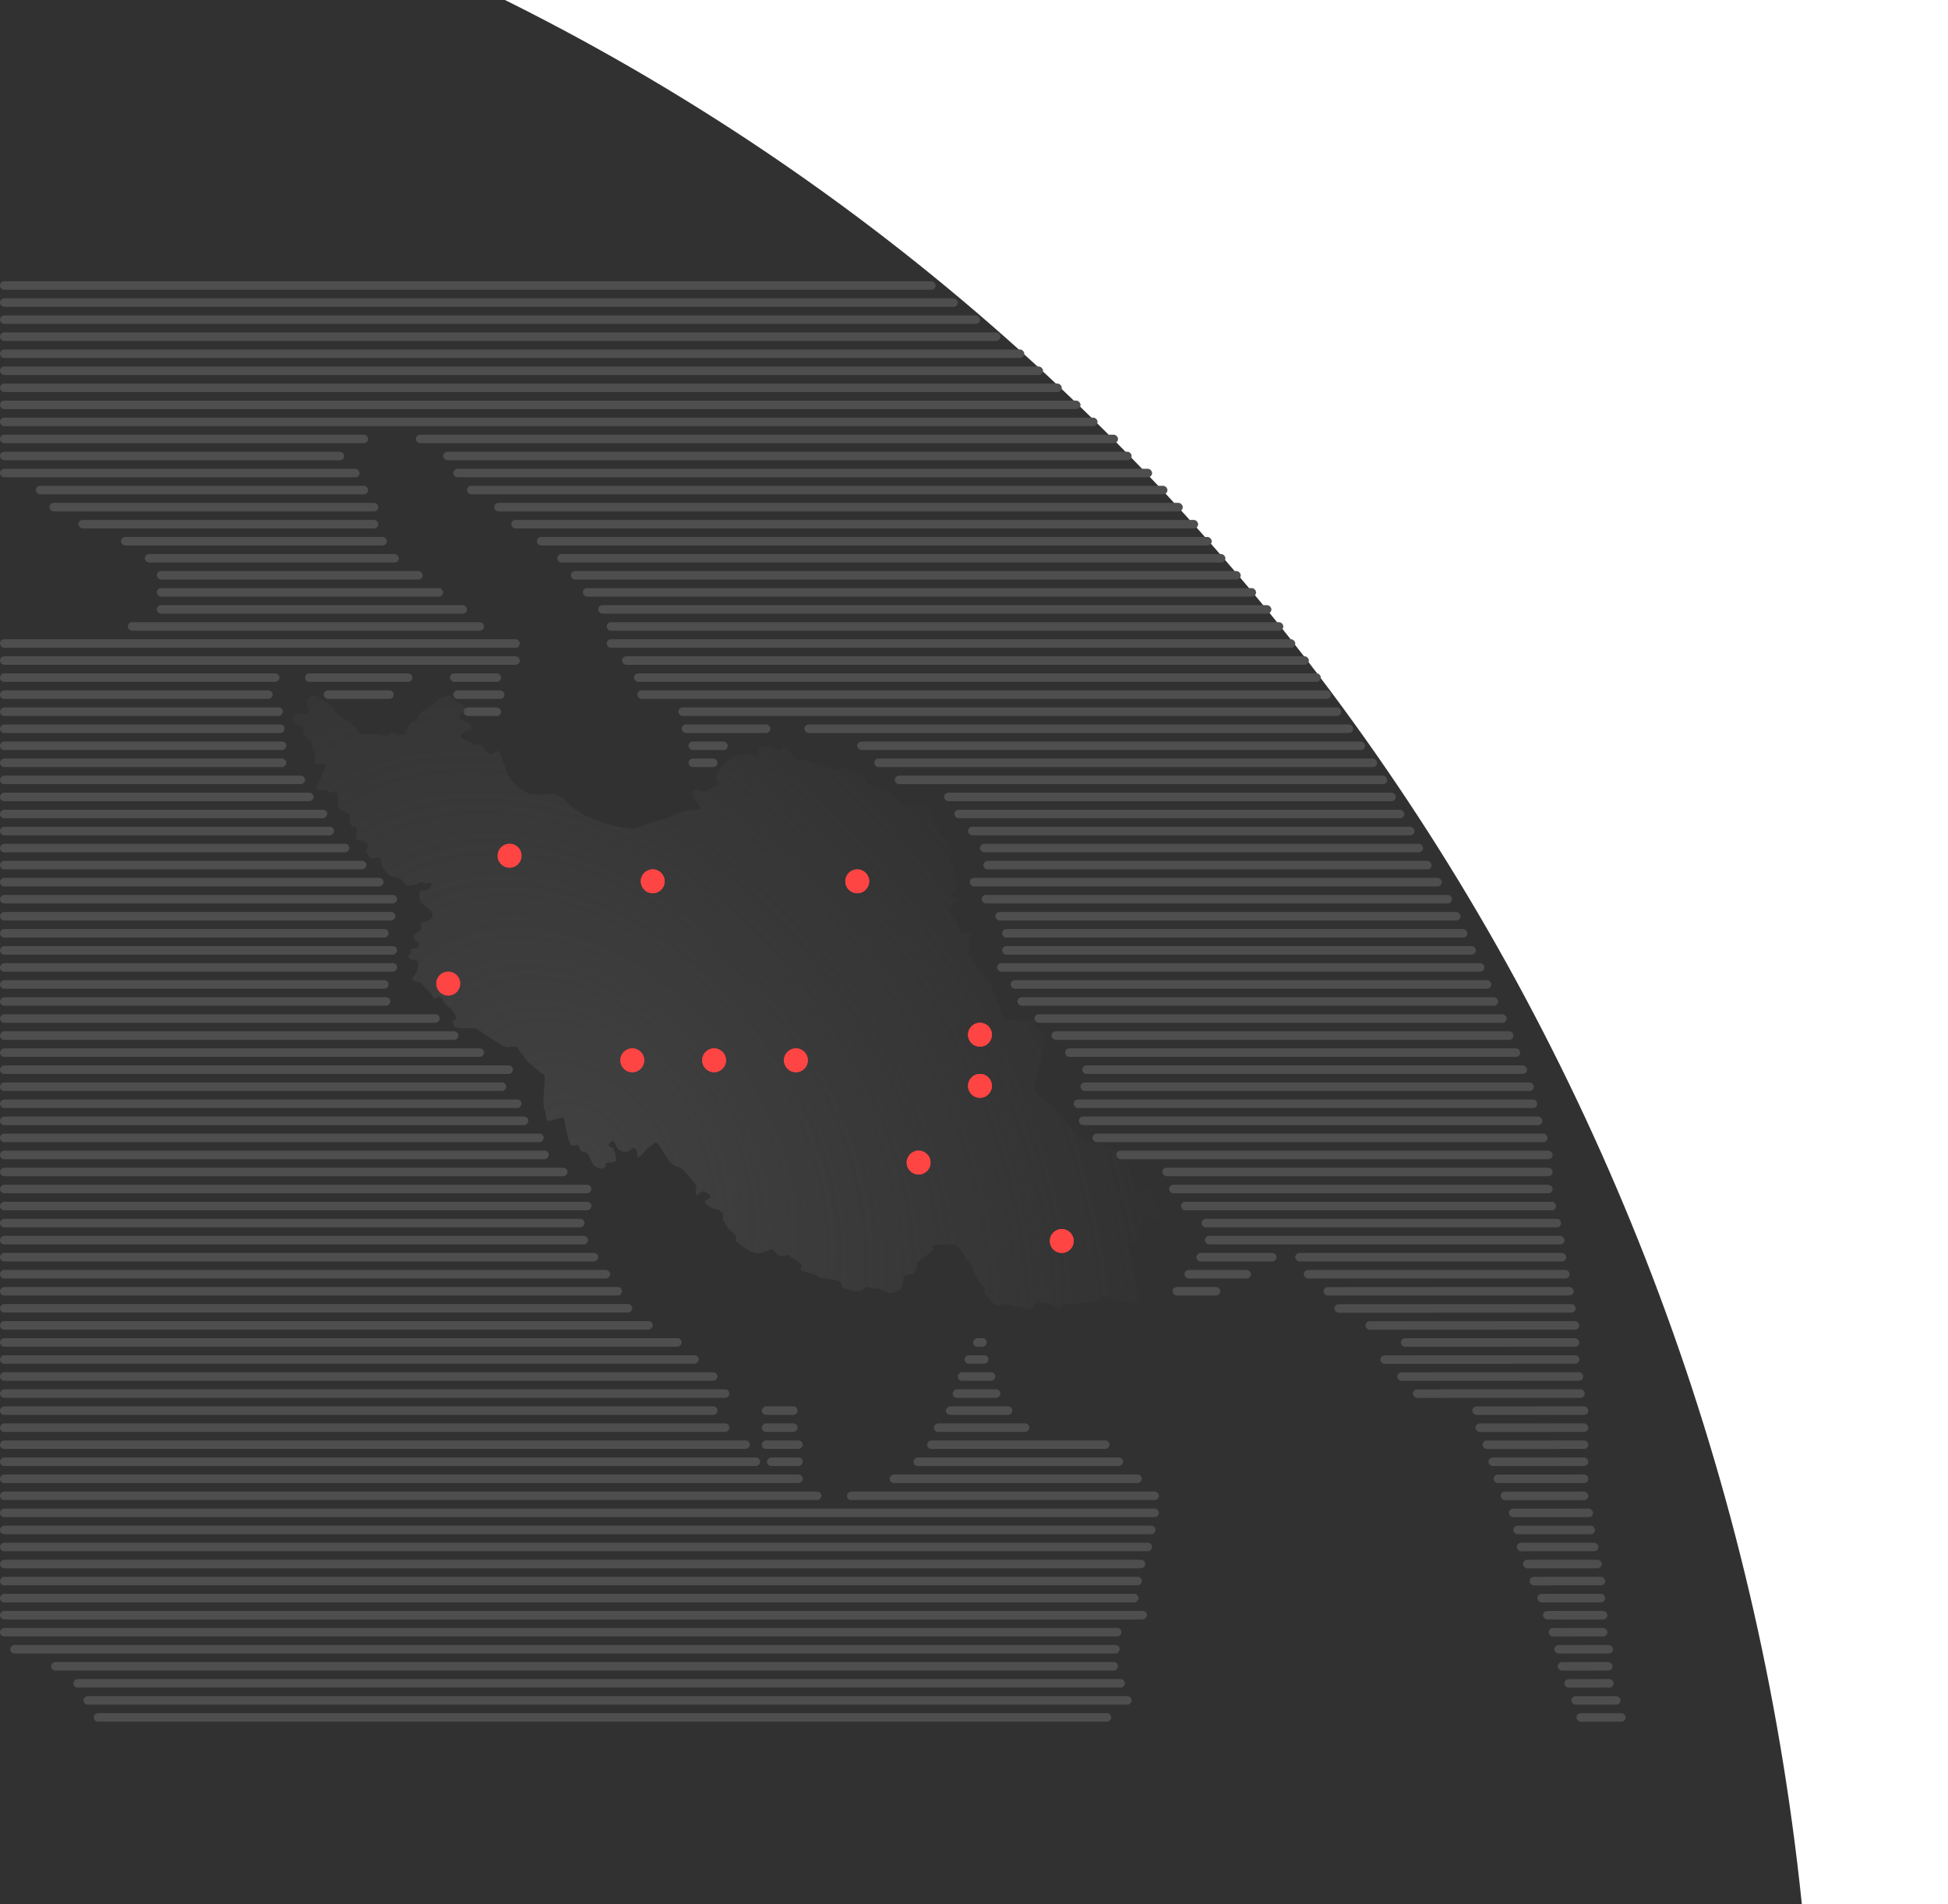 <svg width="1143" height="1117" viewBox="0 0 1143 1117" fill="none" xmlns="http://www.w3.org/2000/svg">
<g filter="url(#filter0_d_14_38)">
<ellipse cx="-285.5" cy="1267.5" rx="1350.5" ry="1404.5" fill="#313131"/>
</g>
<rect y="165" width="549" height="5" rx="2.5" fill="#4E4E4E"/>
<rect y="205" width="601" height="5" rx="2.5" fill="#4E4E4E"/>
<rect y="175" width="562" height="5" rx="2.5" fill="#4E4E4E"/>
<rect y="215" width="612" height="5" rx="2.5" fill="#4E4E4E"/>
<rect y="185" width="575" height="5" rx="2.5" fill="#4E4E4E"/>
<rect y="225" width="623" height="5" rx="2.5" fill="#4E4E4E"/>
<rect y="195" width="587" height="5" rx="2.5" fill="#4E4E4E"/>
<rect y="235" width="634" height="5" rx="2.5" fill="#4E4E4E"/>
<rect y="245" width="644" height="5" rx="2.5" fill="#4E4E4E"/>
<rect y="255" width="216" height="5" rx="2.5" fill="#4E4E4E"/>
<rect y="265" width="202" height="5" rx="2.5" fill="#4E4E4E"/>
<rect y="275" width="211" height="5" rx="2.5" fill="#4E4E4E"/>
<rect x="21" y="285" width="195" height="5" rx="2.5" fill="#4E4E4E"/>
<rect x="29" y="295" width="193" height="5" rx="2.5" fill="#4E4E4E"/>
<rect x="46" y="305" width="176" height="5" rx="2.5" fill="#4E4E4E"/>
<rect x="71" y="315" width="156" height="5" rx="2.5" fill="#4E4E4E"/>
<rect x="85" y="325" width="149" height="5" rx="2.5" fill="#4E4E4E"/>
<rect x="92" y="335" width="156" height="5" rx="2.5" fill="#4E4E4E"/>
<rect x="92" y="345" width="168" height="5" rx="2.5" fill="#4E4E4E"/>
<rect x="92" y="355" width="182" height="5" rx="2.5" fill="#4E4E4E"/>
<rect x="75" y="365" width="209" height="5" rx="2.5" fill="#4E4E4E"/>
<rect y="375" width="305" height="5" rx="2.5" fill="#4E4E4E"/>
<rect y="385" width="305" height="5" rx="2.5" fill="#4E4E4E"/>
<rect width="164" height="5" rx="2.5" transform="matrix(1 0 0 -1 0 400)" fill="#4E4E4E"/>
<rect width="160" height="5" rx="2.5" transform="matrix(1 0 0 -1 0 410)" fill="#4E4E4E"/>
<rect width="166" height="5" rx="2.5" transform="matrix(1 0 0 -1 0 420)" fill="#4E4E4E"/>
<rect width="167" height="5" rx="2.5" transform="matrix(1 0 0 -1 0 430)" fill="#4E4E4E"/>
<rect width="168" height="5" rx="2.5" transform="matrix(1 0 0 -1 0 440)" fill="#4E4E4E"/>
<rect width="168" height="5" rx="2.5" transform="matrix(1 0 0 -1 0 450)" fill="#4E4E4E"/>
<rect width="179" height="5" rx="2.5" transform="matrix(1 0 0 -1 0 460)" fill="#4E4E4E"/>
<rect width="184" height="5" rx="2.5" transform="matrix(1 0 0 -1 0 470)" fill="#4E4E4E"/>
<rect width="192" height="5" rx="2.5" transform="matrix(1 0 0 -1 0 480)" fill="#4E4E4E"/>
<rect width="196" height="5" rx="2.5" transform="matrix(1 0 0 -1 0 490)" fill="#4E4E4E"/>
<rect width="205" height="5" rx="2.5" transform="matrix(1 0 0 -1 0 500)" fill="#4E4E4E"/>
<rect width="215" height="5" rx="2.5" transform="matrix(1 0 0 -1 0 510)" fill="#4E4E4E"/>
<rect width="225" height="5" rx="2.5" transform="matrix(1 0 0 -1 0 520)" fill="#4E4E4E"/>
<rect width="233" height="5" rx="2.5" transform="matrix(1 0 0 -1 0 530)" fill="#4E4E4E"/>
<rect width="232" height="5" rx="2.5" transform="matrix(1 0 0 -1 0 540)" fill="#4E4E4E"/>
<rect width="228" height="5" rx="2.5" transform="matrix(1 0 0 -1 0 550)" fill="#4E4E4E"/>
<rect width="233" height="5" rx="2.5" transform="matrix(1 0 0 -1 0 560)" fill="#4E4E4E"/>
<rect width="233" height="5" rx="2.5" transform="matrix(1 0 0 -1 0 570)" fill="#4E4E4E"/>
<rect width="228" height="5" rx="2.5" transform="matrix(1 0 0 -1 0 580)" fill="#4E4E4E"/>
<rect width="229" height="5" rx="2.5" transform="matrix(1 0 0 -1 0 590)" fill="#4E4E4E"/>
<rect width="258" height="5" rx="2.5" transform="matrix(1 0 0 -1 0 600)" fill="#4E4E4E"/>
<rect width="269" height="5" rx="2.5" transform="matrix(1 0 0 -1 0 610)" fill="#4E4E4E"/>
<rect width="284" height="5" rx="2.5" transform="matrix(1 0 0 -1 0 620)" fill="#4E4E4E"/>
<rect width="301" height="5" rx="2.5" transform="matrix(1 0 0 -1 0 630)" fill="#4E4E4E"/>
<rect width="297" height="5" rx="2.5" transform="matrix(1 0 0 -1 0 640)" fill="#4E4E4E"/>
<rect width="306" height="5" rx="2.5" transform="matrix(1 0 0 -1 0 650)" fill="#4E4E4E"/>
<rect width="310" height="5" rx="2.5" transform="matrix(1 0 0 -1 0 660)" fill="#4E4E4E"/>
<rect width="319" height="5" rx="2.5" transform="matrix(1 0 0 -1 0 670)" fill="#4E4E4E"/>
<rect width="322" height="5" rx="2.5" transform="matrix(1 0 0 -1 0 680)" fill="#4E4E4E"/>
<rect width="333" height="5" rx="2.5" transform="matrix(1 0 0 -1 0 690)" fill="#4E4E4E"/>
<rect width="347" height="5" rx="2.5" transform="matrix(1 0 0 -1 0 700)" fill="#4E4E4E"/>
<rect width="347" height="5" rx="2.5" transform="matrix(1 0 0 -1 0 710)" fill="#4E4E4E"/>
<rect width="343" height="5" rx="2.5" transform="matrix(1 0 0 -1 0 720)" fill="#4E4E4E"/>
<rect width="345" height="5" rx="2.5" transform="matrix(1 0 0 -1 0 730)" fill="#4E4E4E"/>
<rect width="351" height="5" rx="2.5" transform="matrix(1 0 0 -1 0 740)" fill="#4E4E4E"/>
<rect width="358" height="5" rx="2.5" transform="matrix(1 0 0 -1 0 750)" fill="#4E4E4E"/>
<rect width="365" height="5" rx="2.5" transform="matrix(1 0 0 -1 0 760)" fill="#4E4E4E"/>
<rect width="371" height="5" rx="2.5" transform="matrix(1 0 0 -1 0 770)" fill="#4E4E4E"/>
<rect width="383" height="5" rx="2.5" transform="matrix(1 0 0 -1 0 780)" fill="#4E4E4E"/>
<rect width="400" height="5" rx="2.5" transform="matrix(1 0 0 -1 0 790)" fill="#4E4E4E"/>
<rect width="410" height="5" rx="2.5" transform="matrix(1 0 0 -1 0 800)" fill="#4E4E4E"/>
<rect width="421" height="5" rx="2.5" transform="matrix(1 0 0 -1 0 810)" fill="#4E4E4E"/>
<rect width="428" height="5" rx="2.5" transform="matrix(1 0 0 -1 0 820)" fill="#4E4E4E"/>
<rect width="421" height="5" rx="2.5" transform="matrix(1 0 0 -1 0 830)" fill="#4E4E4E"/>
<rect width="21" height="5" rx="2.5" transform="matrix(1 0 0 -1 447 830)" fill="#4E4E4E"/>
<rect width="39" height="5" rx="2.5" transform="matrix(1 0 0 -1 555 830)" fill="#4E4E4E"/>
<rect width="56" height="5" rx="2.5" transform="matrix(1 0 0 -1 548 840)" fill="#4E4E4E"/>
<rect width="107" height="5" rx="2.5" transform="matrix(1 0 0 -1 544 850)" fill="#4E4E4E"/>
<rect width="123" height="5" rx="2.5" transform="matrix(1 0 0 -1 536 860)" fill="#4E4E4E"/>
<rect width="148" height="5" rx="2.5" transform="matrix(1 0 0 -1 522 870)" fill="#4E4E4E"/>
<rect width="183" height="5" rx="2.5" transform="matrix(1 0 0 -1 497 880)" fill="#4E4E4E"/>
<rect width="28" height="5" rx="2.5" transform="matrix(1 0 0 -1 559 820)" fill="#4E4E4E"/>
<rect width="22" height="5" rx="2.5" transform="matrix(1 0 0 -1 562 810)" fill="#4E4E4E"/>
<rect width="14" height="5" rx="2.5" transform="matrix(1 0 0 -1 566 800)" fill="#4E4E4E"/>
<rect width="8" height="5" rx="2.5" transform="matrix(1 0 0 -1 571 790)" fill="#4E4E4E"/>
<rect width="21" height="5" rx="2.5" transform="matrix(1 0 0 -1 447 840)" fill="#4E4E4E"/>
<rect width="24" height="5" rx="2.5" transform="matrix(1 0 0 -1 447 850)" fill="#4E4E4E"/>
<rect width="21" height="5" rx="2.5" transform="matrix(1 0 0 -1 450 860)" fill="#4E4E4E"/>
<rect width="428" height="5" rx="2.5" transform="matrix(1 0 0 -1 0 840)" fill="#4E4E4E"/>
<rect width="440" height="5" rx="2.5" transform="matrix(1 0 0 -1 0 850)" fill="#4E4E4E"/>
<rect width="446" height="5" rx="2.5" transform="matrix(1 0 0 -1 0 860)" fill="#4E4E4E"/>
<rect width="471" height="5" rx="2.5" transform="matrix(1 0 0 -1 0 870)" fill="#4E4E4E"/>
<rect width="482" height="5" rx="2.5" transform="matrix(1 0 0 -1 0 880)" fill="#4E4E4E"/>
<rect width="680" height="5" rx="2.5" transform="matrix(1 0 0 -1 0 890)" fill="#4E4E4E"/>
<rect width="678" height="5" rx="2.5" transform="matrix(1 0 0 -1 0 900)" fill="#4E4E4E"/>
<rect width="676" height="5" rx="2.5" transform="matrix(1 0 0 -1 0 910)" fill="#4E4E4E"/>
<rect width="672" height="5" rx="2.5" transform="matrix(1 0 0 -1 0 920)" fill="#4E4E4E"/>
<rect width="670" height="5" rx="2.5" transform="matrix(1 0 0 -1 0 930)" fill="#4E4E4E"/>
<rect width="668" height="5" rx="2.5" transform="matrix(1 0 0 -1 0 940)" fill="#4E4E4E"/>
<rect width="673" height="5" rx="2.5" transform="matrix(1 0 0 -1 0 950)" fill="#4E4E4E"/>
<rect width="658" height="5" rx="2.5" transform="matrix(1 0 0 -1 0 960)" fill="#4E4E4E"/>
<rect width="651" height="5" rx="2.5" transform="matrix(1 0 0 -1 6 970)" fill="#4E4E4E"/>
<rect width="626" height="5" rx="2.5" transform="matrix(1 0 0 -1 30 980)" fill="#4E4E4E"/>
<rect width="617" height="5" rx="2.5" transform="matrix(1 0 0 -1 43 990)" fill="#4E4E4E"/>
<rect width="615" height="5" rx="2.5" transform="matrix(1 0 0 -1 49 1000)" fill="#4E4E4E"/>
<rect width="597" height="5" rx="2.5" transform="matrix(1 0 0 -1 55 1010)" fill="#4E4E4E"/>
<rect x="179" y="395" width="63" height="5" rx="2.5" fill="#4E4E4E"/>
<rect x="190" y="405" width="41" height="5" rx="2.5" fill="#4E4E4E"/>
<rect x="264" y="395" width="30" height="5" rx="2.5" fill="#4E4E4E"/>
<rect x="266" y="405" width="30" height="5" rx="2.5" fill="#4E4E4E"/>
<rect x="272" y="415" width="22" height="5" rx="2.5" fill="#4E4E4E"/>
<rect x="244" y="255" width="412" height="5" rx="2.5" fill="#4E4E4E"/>
<rect x="260" y="265" width="404" height="5" rx="2.5" fill="#4E4E4E"/>
<rect x="266" y="275" width="410" height="5" rx="2.5" fill="#4E4E4E"/>
<rect x="327" y="325" width="392" height="5" rx="2.5" fill="#4E4E4E"/>
<rect x="274" y="285" width="411" height="5" rx="2.5" fill="#4E4E4E"/>
<rect x="335" y="335" width="393" height="5" rx="2.5" fill="#4E4E4E"/>
<rect x="356" y="375" width="404" height="5" rx="2.5" fill="#4E4E4E"/>
<rect x="290" y="295" width="404" height="5" rx="2.5" fill="#4E4E4E"/>
<rect x="342" y="345" width="395" height="5" rx="2.5" fill="#4E4E4E"/>
<rect x="365" y="385" width="403" height="5" rx="2.5" fill="#4E4E4E"/>
<rect x="300" y="305" width="403" height="5" rx="2.5" fill="#4E4E4E"/>
<rect x="351" y="355" width="395" height="5" rx="2.5" fill="#4E4E4E"/>
<rect x="372" y="395" width="403" height="5" rx="2.5" fill="#4E4E4E"/>
<rect x="315" y="315" width="396" height="5" rx="2.5" fill="#4E4E4E"/>
<rect x="356" y="365" width="397" height="5" rx="2.5" fill="#4E4E4E"/>
<rect x="374" y="405" width="407" height="5" rx="2.5" fill="#4E4E4E"/>
<rect x="398" y="415" width="389" height="5" rx="2.5" fill="#4E4E4E"/>
<rect x="472" y="425" width="322" height="5" rx="2.5" fill="#4E4E4E"/>
<rect x="503" y="435" width="298" height="5" rx="2.5" fill="#4E4E4E"/>
<rect x="513" y="445" width="295" height="5" rx="2.5" fill="#4E4E4E"/>
<rect x="525" y="455" width="289" height="5" rx="2.5" fill="#4E4E4E"/>
<rect x="554" y="465" width="265" height="5" rx="2.5" fill="#4E4E4E"/>
<rect x="560" y="475" width="264" height="5" rx="2.5" fill="#4E4E4E"/>
<rect x="568" y="485" width="262" height="5" rx="2.5" fill="#4E4E4E"/>
<rect x="575" y="495" width="260" height="5" rx="2.5" fill="#4E4E4E"/>
<rect x="577" y="505" width="263" height="5" rx="2.5" fill="#4E4E4E"/>
<rect x="569" y="515" width="277" height="5" rx="2.5" fill="#4E4E4E"/>
<rect x="576" y="525" width="276" height="5" rx="2.5" fill="#4E4E4E"/>
<rect x="584" y="535" width="273" height="5" rx="2.5" fill="#4E4E4E"/>
<rect x="588" y="545" width="273" height="5" rx="2.5" fill="#4E4E4E"/>
<rect x="588" y="555" width="278" height="5" rx="2.5" fill="#4E4E4E"/>
<rect x="593" y="575" width="282" height="5" rx="2.5" fill="#4E4E4E"/>
<rect x="597" y="585" width="282" height="5" rx="2.5" fill="#4E4E4E"/>
<rect x="607" y="595" width="277" height="5" rx="2.5" fill="#4E4E4E"/>
<rect x="617" y="605" width="271" height="5" rx="2.5" fill="#4E4E4E"/>
<rect x="625" y="615" width="267" height="5" rx="2.5" fill="#4E4E4E"/>
<rect x="635" y="625" width="261" height="5" rx="2.5" fill="#4E4E4E"/>
<rect x="634" y="635" width="266" height="5" rx="2.5" fill="#4E4E4E"/>
<rect x="630" y="645" width="272" height="5" rx="2.5" fill="#4E4E4E"/>
<rect x="633" y="655" width="272" height="5" rx="2.5" fill="#4E4E4E"/>
<rect x="641" y="665" width="267" height="5" rx="2.5" fill="#4E4E4E"/>
<rect x="655" y="675" width="256" height="5" rx="2.5" fill="#4E4E4E"/>
<rect x="682" y="685" width="229" height="5" rx="2.5" fill="#4E4E4E"/>
<rect x="686" y="695" width="225" height="5" rx="2.5" fill="#4E4E4E"/>
<rect x="693" y="705" width="220" height="5" rx="2.5" fill="#4E4E4E"/>
<rect x="705" y="715" width="211" height="5" rx="2.5" fill="#4E4E4E"/>
<rect x="707" y="725" width="211" height="5" rx="2.5" fill="#4E4E4E"/>
<rect x="760" y="735" width="159" height="5" rx="2.5" fill="#4E4E4E"/>
<rect x="765" y="745" width="156" height="5" rx="2.5" fill="#4E4E4E"/>
<rect x="776.565" y="755.045" width="146.805" height="5" rx="2.5" transform="rotate(-0.035 776.565 755.045)" fill="#4E4E4E"/>
<rect x="783" y="765.097" width="141.535" height="5" rx="2.5" transform="rotate(-0.035 783 765.097)" fill="#4E4E4E"/>
<rect x="801.175" y="775.076" width="125.51" height="5" rx="2.5" transform="rotate(-0.035 801.175 775.076)" fill="#4E4E4E"/>
<rect x="821.933" y="785.064" width="104.753" height="5" rx="2.5" transform="rotate(-0.035 821.933 785.064)" fill="#4E4E4E"/>
<rect x="809.941" y="795.071" width="116.744" height="5" rx="2.5" transform="rotate(-0.035 809.941 795.071)" fill="#4E4E4E"/>
<rect x="819.856" y="805.065" width="109.086" height="5" rx="2.5" transform="rotate(-0.035 819.856 805.065)" fill="#4E4E4E"/>
<rect x="829.082" y="815.061" width="100.783" height="5" rx="2.5" transform="rotate(-0.035 829.082 815.061)" fill="#4E4E4E"/>
<rect x="863.906" y="825.041" width="68.034" height="5" rx="2.5" transform="rotate(-0.035 863.906 825.041)" fill="#4E4E4E"/>
<rect x="865.752" y="835.041" width="66.188" height="5" rx="2.5" transform="rotate(-0.035 865.752 835.041)" fill="#4E4E4E"/>
<rect x="869.902" y="845.038" width="62.038" height="5" rx="2.5" transform="rotate(-0.035 869.902 845.038)" fill="#4E4E4E"/>
<rect x="873.362" y="855.036" width="58.578" height="5" rx="2.5" transform="rotate(-0.035 873.362 855.036)" fill="#4E4E4E"/>
<rect x="876.36" y="865.034" width="55.58" height="5" rx="2.5" transform="rotate(-0.035 876.36 865.034)" fill="#4E4E4E"/>
<rect x="880.512" y="875.032" width="51.428" height="5" rx="2.5" transform="rotate(-0.035 880.512 875.032)" fill="#4E4E4E"/>
<rect x="885.354" y="885.029" width="49.353" height="5" rx="2.5" transform="rotate(-0.035 885.354 885.029)" fill="#4E4E4E"/>
<rect x="888" y="895.027" width="47.861" height="5" rx="2.5" transform="rotate(-0.035 888 895.027)" fill="#4E4E4E"/>
<rect x="890" y="905.029" width="47.861" height="5" rx="2.5" transform="rotate(-0.035 890 905.029)" fill="#4E4E4E"/>
<rect x="893.61" y="915.028" width="46.251" height="5" rx="2.5" transform="rotate(-0.035 893.61 915.028)" fill="#4E4E4E"/>
<rect x="897.525" y="925.027" width="44.336" height="5" rx="2.5" transform="rotate(-0.035 897.525 925.027)" fill="#4E4E4E"/>
<rect x="902.027" y="935.024" width="39.834" height="5" rx="2.5" transform="rotate(-0.035 902.027 935.024)" fill="#4E4E4E"/>
<rect x="905.354" y="945.022" width="37.776" height="5" rx="2.5" transform="rotate(-0.035 905.354 945.022)" fill="#4E4E4E"/>
<rect x="908.681" y="955.021" width="34.449" height="5" rx="2.5" transform="rotate(-0.035 908.681 955.021)" fill="#4E4E4E"/>
<rect x="912" y="965.021" width="34.449" height="5" rx="2.5" transform="rotate(-0.035 912 965.021)" fill="#4E4E4E"/>
<rect x="914" y="975.021" width="32.181" height="5" rx="2.5" transform="rotate(-0.035 914 975.021)" fill="#4E4E4E"/>
<rect x="917.969" y="985.017" width="28.83" height="5" rx="2.5" transform="rotate(-0.035 917.969 985.017)" fill="#4E4E4E"/>
<rect x="922" y="995.018" width="28.83" height="5" rx="2.5" transform="rotate(-0.035 922 995.018)" fill="#4E4E4E"/>
<rect x="925" y="1005.02" width="28.83" height="5" rx="2.5" transform="rotate(-0.035 925 1005.02)" fill="#4E4E4E"/>
<rect x="702" y="735" width="47" height="5" rx="2.5" fill="#4E4E4E"/>
<rect x="695" y="745" width="39" height="5" rx="2.5" fill="#4E4E4E"/>
<rect x="688" y="755" width="28" height="5" rx="2.5" fill="#4E4E4E"/>
<rect x="585" y="565" width="286" height="5" rx="2.5" fill="#4E4E4E"/>
<rect x="400" y="425" width="52" height="5" rx="2.5" fill="#4E4E4E"/>
<rect x="404" y="435" width="23" height="5" rx="2.5" fill="#4E4E4E"/>
<rect x="404" y="445" width="17" height="5" rx="2.5" fill="#4E4E4E"/>
<path d="M238.484 428.633C239.652 426.617 240.674 424.673 241.039 423.953C241.769 423.234 243.595 423.234 244.69 421.794C245.785 420.353 245.055 420.354 246.15 418.914C247.245 417.474 251.99 414.594 252.72 413.874C253.45 413.154 256.006 411.714 257.466 410.274C258.926 408.833 261.116 408.834 262.576 408.114C264.036 407.394 266.591 410.274 268.417 411.714C270.242 413.154 270.242 412.794 271.702 413.874C273.162 414.954 273.892 415.674 274.257 417.114C274.622 418.554 271.337 417.834 270.242 418.914C269.147 419.994 268.782 421.794 273.162 423.234C277.542 424.674 275.717 425.394 276.447 427.194C277.177 428.994 272.797 428.274 270.607 430.794C268.417 433.314 274.987 434.394 277.177 436.194C279.367 437.994 280.098 436.554 281.923 436.914C283.748 437.274 284.478 440.874 286.668 441.954C288.858 443.034 288.858 442.674 290.683 441.234C292.143 440.082 292.995 440.754 293.239 441.234C293.36 441.594 294.261 444.186 296.889 451.674C300.174 461.033 309.3 464.993 310.395 465.713C311.49 466.433 321.711 466.073 323.536 465.713C325.361 465.353 330.837 467.873 331.567 469.313C332.297 470.753 335.947 473.633 338.867 475.793C341.788 477.953 342.518 477.953 350.548 481.553C358.579 485.153 368.8 485.513 369.895 485.873C370.99 486.233 373.91 486.233 377.195 484.433C380.481 482.633 387.781 481.193 389.972 480.473C392.162 479.753 400.192 475.433 404.573 475.433C408.953 475.433 410.048 474.713 410.778 474.353C411.508 473.993 410.413 471.833 407.858 469.313C405.303 466.793 406.763 465.353 406.763 464.273C406.763 463.193 409.683 463.553 412.238 464.273C414.794 464.993 415.524 462.113 419.539 461.393C423.554 460.673 418.809 459.953 421.364 458.873C423.919 457.793 420.634 459.233 420.269 455.634C419.904 452.034 421.729 452.754 422.094 451.314C422.459 449.874 428.3 445.194 431.22 443.394C434.14 441.594 442.901 443.394 444.361 443.754C445.821 444.114 445.091 441.594 445.091 439.434C445.091 437.274 448.741 438.354 451.297 437.994C453.852 437.634 453.122 438.354 456.042 439.794C458.378 440.946 459.449 438.354 459.692 436.914C460.909 437.994 463.708 440.658 465.168 442.674C466.993 445.194 465.533 443.754 467.358 445.194C469.183 446.634 469.183 445.194 472.468 445.914C475.754 446.634 486.704 450.594 489.625 451.314C492.545 452.034 493.64 450.234 495.83 450.594C498.02 450.954 496.925 450.954 502.036 453.114C503.866 453.887 504.619 454.106 504.883 454.119C504.336 453.549 505.337 454.141 504.883 454.119C504.904 454.142 504.929 454.167 504.956 454.194C506.051 455.274 507.511 456.354 507.876 457.073C508.241 457.793 507.876 457.793 509.336 459.953C510.796 462.113 517.732 462.473 522.477 465.353C526.274 467.657 528.926 470.873 529.778 472.193L545.839 471.473C545.718 471.833 545.693 473.417 546.569 476.873C547.664 481.193 550.585 482.633 550.95 487.673C551.315 492.713 553.87 489.833 555.695 493.793C557.52 497.753 558.25 497.033 557.885 500.633C557.52 504.233 556.425 505.313 558.25 507.473C560.075 509.633 560.806 512.873 560.806 518.273C560.806 523.673 559.71 521.153 558.615 523.673C557.52 526.193 560.44 525.833 561.901 527.273C563.361 528.713 563.361 528.713 561.536 529.433C559.71 530.153 557.52 531.233 557.52 534.113C557.52 536.993 558.25 536.633 560.806 540.593C563.361 544.553 562.631 545.993 564.091 547.073C565.551 548.153 571.391 547.433 570.296 547.793C569.201 548.153 568.106 557.873 568.106 558.233C568.106 558.593 576.867 571.913 578.692 574.433C580.517 576.953 581.977 578.753 583.437 581.993C584.897 585.233 588.548 598.193 589.278 598.193C590.008 598.193 604.974 597.833 606.069 598.913C607.164 599.993 611.18 605.753 612.275 606.833C613.37 607.913 612.275 616.913 610.085 624.833C607.894 632.753 606.799 638.873 607.164 639.953C607.529 641.033 618.845 650.033 620.67 651.833C622.496 653.633 630.891 665.153 631.986 665.873C633.081 666.593 638.557 670.913 643.667 670.553C648.778 670.193 647.683 671.273 649.508 671.993C651.333 672.713 652.428 675.233 653.523 675.233C654.618 675.233 655.348 674.153 656.078 674.153C656.808 674.153 657.173 674.873 657.538 677.753C657.903 680.633 657.538 679.913 658.999 680.993C660.459 682.073 664.474 691.433 665.569 695.033C666.664 698.633 666.664 699.353 668.124 700.073C669.584 700.793 669.219 698.993 672.505 697.913C675.79 696.833 675.79 698.273 676.52 700.073C677.25 701.873 679.44 703.313 678.71 704.753C677.98 706.193 681.265 714.833 679.44 714.833C677.615 714.833 675.79 715.553 672.505 716.993C669.219 718.433 668.489 722.753 668.489 725.273C668.489 727.793 662.284 728.873 662.284 730.673C662.284 732.473 664.109 736.793 664.474 738.953C664.839 741.113 664.474 743.993 665.204 744.713C665.934 745.433 667.029 752.993 667.759 754.793C668.489 756.593 668.489 758.753 668.854 760.913C669.219 763.073 668.489 763.793 666.664 764.152C664.839 764.513 664.109 764.152 659.729 764.152C655.348 764.152 649.508 760.913 648.413 760.193C647.318 759.473 646.223 760.553 645.492 762.353C644.762 764.152 642.937 763.432 639.287 764.152C635.637 764.872 625.781 764.513 625.051 765.232C624.321 765.952 622.496 767.033 621.4 767.392C620.305 767.753 618.48 765.232 613.735 764.513C608.989 763.793 607.529 764.513 606.434 766.312C605.339 768.112 603.879 768.472 600.959 767.392C598.039 766.312 594.023 766.312 592.198 765.232C590.373 764.152 587.088 766.672 584.167 765.232C581.247 763.793 582.342 763.793 579.422 760.553C576.502 757.313 577.962 758.753 577.962 756.593C577.962 754.433 575.407 754.073 574.677 752.273C573.947 750.473 572.121 749.033 571.391 745.793C570.661 742.553 566.281 737.873 565.551 736.073C564.821 734.273 561.901 731.033 560.806 730.313C559.71 729.593 552.775 730.313 548.76 730.313C544.744 730.313 548.029 730.673 547.299 732.833C546.569 734.993 541.459 737.873 539.634 739.313C537.809 740.753 537.809 739.673 538.174 741.833C538.539 743.993 537.809 744.353 536.714 746.153C535.618 747.953 533.428 747.233 531.603 747.953C529.778 748.673 530.143 752.273 529.413 754.793C528.683 757.313 522.112 759.473 521.017 758.393C519.922 757.313 518.462 757.673 517.002 756.593C515.542 755.513 513.352 756.233 511.161 755.513C508.971 754.793 507.876 754.793 506.781 756.233C505.686 757.673 502.036 757.673 498.02 756.593C494.005 755.513 493.64 754.433 493.64 752.633C493.64 750.833 480.499 749.753 479.769 748.673C479.039 747.593 471.008 745.793 470.278 745.433C469.548 745.073 469.913 744.353 470.278 742.553C470.643 740.753 464.438 738.233 463.343 736.793C462.247 735.353 462.247 736.793 458.962 736.793C455.677 736.793 455.312 734.273 453.487 733.193C451.662 732.113 452.392 733.553 446.916 734.993C441.441 736.433 434.87 730.313 432.68 728.873C430.49 727.433 432.315 727.793 431.95 725.633C431.585 723.473 427.935 722.393 425.379 717.713C422.824 713.033 424.284 715.193 424.284 713.033C424.284 710.873 421.364 709.433 419.174 709.073C416.984 708.713 415.524 707.273 414.063 706.193C412.603 705.113 414.429 703.673 416.254 702.953C418.079 702.233 415.524 699.713 413.333 698.993C411.143 698.273 409.683 701.153 408.953 701.153C408.223 701.153 408.223 699.353 408.588 696.833C408.953 694.313 403.113 688.913 401.287 686.753C399.462 684.593 396.907 684.593 394.717 683.153C392.527 681.713 387.781 673.073 385.956 670.913C384.131 668.753 384.496 670.913 381.211 672.713C377.926 674.513 379.021 675.593 375.735 678.113C372.45 680.633 375.005 677.033 373.18 674.513C371.355 671.993 370.99 674.513 368.8 675.233C366.61 675.953 365.515 675.953 363.324 674.513C361.134 673.073 361.499 671.273 360.404 669.833C359.309 668.393 358.214 670.193 357.484 670.913C356.754 671.633 357.484 673.073 358.944 673.073C360.404 673.073 361.499 678.833 361.499 680.273C361.499 681.713 360.039 681.713 356.754 682.073C353.469 682.433 356.754 683.153 354.929 684.593C353.103 686.033 353.103 686.033 349.818 684.593C346.533 683.153 346.168 676.313 343.248 675.953C340.327 675.593 341.058 674.873 339.597 672.713C338.137 670.553 338.867 672.353 335.947 671.993C333.027 671.633 331.567 657.593 330.837 656.153C330.107 654.713 325.361 657.233 322.441 657.593C319.521 657.953 320.981 653.273 319.521 651.113C318.061 648.953 319.886 633.113 319.521 631.313C319.156 629.513 318.426 630.593 316.966 629.153C315.505 627.713 309.665 623.033 308.57 621.593C307.475 620.153 304.92 616.193 303.824 614.753C302.729 613.313 301.634 614.033 300.539 614.033C299.444 614.033 297.254 614.753 295.429 613.673C293.604 612.593 282.288 605.753 280.463 603.953C278.637 602.153 272.067 603.953 268.417 602.873C264.766 601.793 266.956 601.793 265.861 599.993C264.766 598.193 266.226 598.913 266.956 598.193C267.686 597.473 267.686 597.473 266.956 594.953C266.226 592.433 259.656 588.113 259.656 586.673C259.656 585.233 259.291 585.953 258.196 584.873C257.101 583.793 254.91 587.393 253.815 584.513C252.72 581.633 247.975 578.393 247.61 576.953C247.245 575.513 243.595 576.593 242.499 575.153C241.404 573.713 242.499 573.353 243.595 571.553C244.69 569.753 245.785 567.593 245.055 564.713C244.325 561.833 242.499 563.993 240.309 562.193C238.119 560.393 239.214 561.113 239.944 560.393C240.674 559.673 241.039 559.673 241.039 558.233C241.039 556.793 240.309 556.433 242.864 556.433C245.42 556.433 244.69 556.073 245.785 554.633C246.88 553.193 243.96 552.833 242.864 550.313C241.769 547.793 244.69 547.793 246.515 545.633C248.34 543.473 246.15 542.753 246.88 541.673C247.61 540.593 247.61 541.313 249.8 540.593C251.99 539.873 253.085 538.793 253.815 537.353C254.545 535.913 251.625 532.673 249.07 531.233C246.515 529.793 245.785 526.913 246.15 524.393C246.515 521.873 245.785 522.593 249.07 522.233C252.355 521.873 252.72 520.433 253.085 519.353C253.45 518.273 252.72 517.913 251.26 517.913C249.8 517.913 250.165 519.353 248.34 517.913C246.515 516.473 245.785 518.633 241.769 519.353C237.754 520.073 237.389 518.633 236.294 516.833C235.199 515.033 233.739 515.393 230.818 514.313C227.898 513.233 228.263 513.953 228.263 513.233C228.263 513.225 228.263 513.217 228.264 513.21C228.089 513.263 227.388 512.875 224.978 509.633C223.153 506.393 223.883 506.393 223.518 504.593C223.153 502.793 221.693 502.793 219.503 503.513C217.312 504.233 216.582 502.433 215.487 500.633C214.392 498.833 215.487 498.833 215.852 496.313C216.217 493.793 214.027 494.513 213.297 493.433C212.567 492.353 210.377 493.793 209.282 492.353C208.187 490.913 209.647 488.393 209.282 486.233C208.917 484.073 208.187 485.873 207.092 485.153C205.996 484.433 205.266 482.993 205.266 481.913C205.266 480.833 205.631 478.673 204.901 477.593C204.171 476.513 201.251 476.153 199.791 475.073C198.331 473.993 198.331 474.353 198.331 471.833V468.233C198.331 466.793 198.331 464.633 196.141 464.633C193.95 464.633 194.315 465.713 192.855 464.633C191.395 463.553 191.03 463.193 187.745 463.553C184.46 463.913 184.825 462.113 187.745 458.153C188.475 454.194 188.84 455.994 188.84 454.194C188.84 452.394 190.665 452.034 191.03 450.234C191.395 448.434 189.935 448.074 188.84 448.074C187.745 448.074 184.825 448.794 184.825 448.074V442.674C184.825 439.794 183 439.074 183 435.834C183 432.594 181.904 435.114 180.444 433.314C178.984 431.514 177.889 431.153 177.889 428.633V426.113C177.159 426.113 175.261 425.681 173.509 423.953C171.319 421.794 171.684 420.354 173.509 418.914C175.334 417.473 178.254 419.994 180.444 418.914C182.634 417.833 180.809 416.754 180.444 414.234C180.079 411.714 180.444 409.554 183 408.474C185.555 407.394 187.745 409.914 192.855 413.154C197.966 416.394 194.315 416.394 198.331 418.914C202.346 421.434 199.426 421.434 203.441 422.513C207.457 423.593 205.266 423.953 207.822 426.113C210.377 428.273 208.917 428.633 211.837 430.073C214.757 431.513 217.677 430.073 223.518 431.153C229.358 432.233 226.803 431.153 228.993 430.073C231.184 428.993 231.184 431.153 234.834 431.153C238.484 431.153 237.024 431.153 238.484 428.633Z" fill="url(#paint0_radial_14_38)"/>
<circle cx="263" cy="577" r="7" fill="#FE4543"/>
<circle cx="263" cy="577" r="6.5" stroke="#FE4543"/>
<circle cx="299" cy="502" r="7" fill="#FE4543"/>
<circle cx="299" cy="502" r="6.5" stroke="#FE4543"/>
<circle cx="503" cy="517" r="7" fill="#FE4543"/>
<circle cx="503" cy="517" r="6.5" stroke="#FE4543"/>
<circle cx="467" cy="622" r="7" fill="#FE4543"/>
<circle cx="467" cy="622" r="6.5" stroke="#FE4543"/>
<circle cx="419" cy="622" r="7" fill="#FE4543"/>
<circle cx="419" cy="622" r="6.5" stroke="#FE4543"/>
<circle cx="371" cy="622" r="7" fill="#FE4543"/>
<circle cx="371" cy="622" r="6.5" stroke="#FE4543"/>
<circle cx="539" cy="682" r="7" fill="#FE4543"/>
<circle cx="539" cy="682" r="6.5" stroke="#FE4543"/>
<circle cx="575" cy="637" r="7" fill="#FE4543"/>
<circle cx="575" cy="637" r="6.5" stroke="#FE4543"/>
<circle cx="575" cy="607" r="7" fill="#FE4543"/>
<circle cx="575" cy="607" r="6.5" stroke="#FE4543"/>
<circle cx="623" cy="728" r="7" fill="#FE4543"/>
<circle cx="623" cy="728" r="6.5" stroke="#FE4543"/>
<circle cx="383" cy="517" r="7" fill="#FE4543"/>
<circle cx="383" cy="517" r="6.5" stroke="#FE4543"/>
<defs>
<filter id="filter0_d_14_38" x="-1714" y="-215" width="2857" height="2965" filterUnits="userSpaceOnUse" color-interpolation-filters="sRGB">
<feFlood flood-opacity="0" result="BackgroundImageFix"/>
<feColorMatrix in="SourceAlpha" type="matrix" values="0 0 0 0 0 0 0 0 0 0 0 0 0 0 0 0 0 0 127 0" result="hardAlpha"/>
<feOffset/>
<feGaussianBlur stdDeviation="39"/>
<feComposite in2="hardAlpha" operator="out"/>
<feColorMatrix type="matrix" values="0 0 0 0 0 0 0 0 0 0.557 0 0 0 0 0.867 0 0 0 0.4 0"/>
<feBlend mode="normal" in2="BackgroundImageFix" result="effect1_dropShadow_14_38"/>
<feBlend mode="normal" in="SourceGraphic" in2="effect1_dropShadow_14_38" result="shape"/>
</filter>
<radialGradient id="paint0_radial_14_38" cx="0" cy="0" r="1" gradientUnits="userSpaceOnUse" gradientTransform="translate(342.5 681) rotate(-37.518) scale(309.52 436.767)">
<stop stop-color="#414141"/>
<stop offset="1" stop-color="#414141" stop-opacity="0"/>
</radialGradient>
</defs>
</svg>
